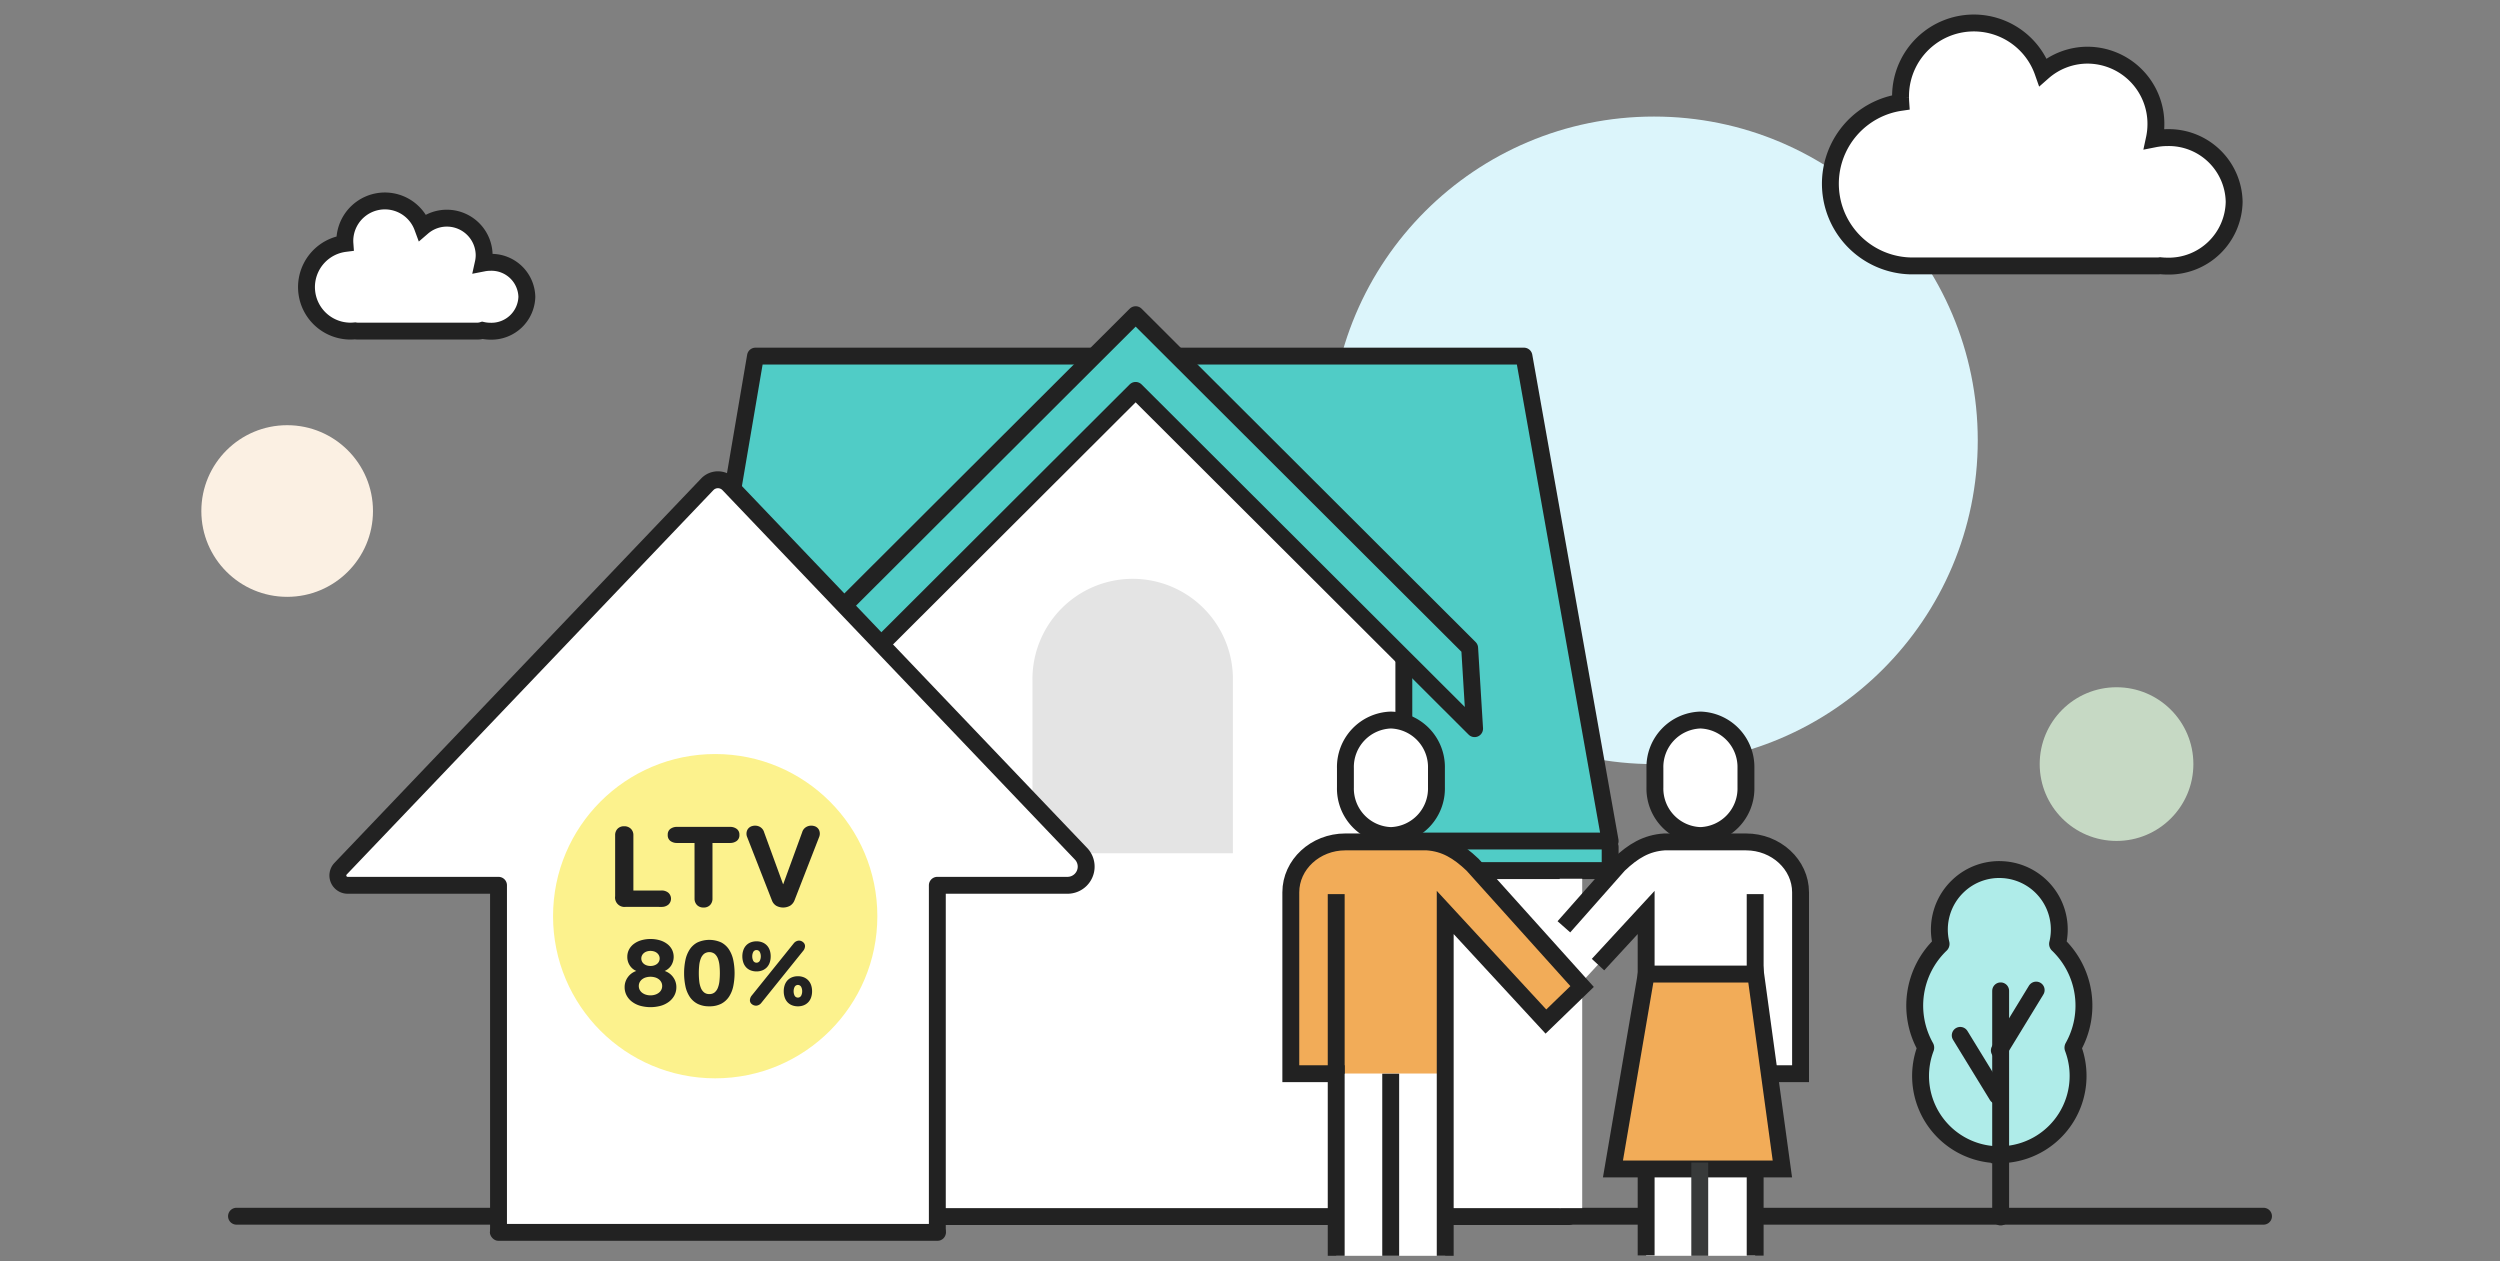 <svg xmlns="http://www.w3.org/2000/svg" width="444" height="224" viewBox="0 0 444 224">
    <rect x="0" y="0" width="444" height="224" fill="#808080" stroke="none"/>
    <g transform="translate(39 56.281)">
        <path data-name="선 223" transform="translate(3 159.719)" style="stroke-width:3px;stroke-linecap:round;stroke-linejoin:round;stroke:#222;fill:none" d="M0 0h360"/>
        <circle data-name="Ellipse 2" cx="57.501" cy="57.501" r="57.501" transform="translate(197.248 -35.58)" style="fill:#dcf5fb"/>
        <circle data-name="Ellipse 2" cx="15.242" cy="15.242" r="15.242" transform="translate(-3.242 19.234)" style="fill:#fbf0e3"/>
        <circle data-name="Ellipse 2" cx="13.647" cy="13.647" r="13.647" transform="translate(323.25 65.774)" style="fill:rgba(228,255,225,.7)"/>
    </g>
    <path data-name="패스 3409" d="M235.893 498.625H82v-78.771h153.893z" transform="translate(42.742 -282.566)" style="fill:#fff;stroke-width:3px;stroke-linecap:round;stroke-linejoin:round;stroke:#222"/>
    <path data-name="패스 3412" d="M237.641 432.395v4.2H201v-4.2" transform="translate(48.322 -281.978)" style="fill:#50ccc6;stroke-width:3px;stroke-linecap:round;stroke-linejoin:round;stroke:#222"/>
    <path data-name="패스 3413" d="M112.594 432.395v4.2H77v-4.2" transform="translate(42.508 -281.978)" style="fill:#fec76f;stroke-width:3px;stroke-linecap:round;stroke-linejoin:round;stroke:#222"/>
    <path data-name="패스 3414" d="M243.455 435.249H77l14.665-86.123h136.481z" transform="translate(42.508 -285.882)" style="fill:#50ccc6;stroke-width:3px;stroke-linecap:round;stroke-linejoin:round;stroke:#222"/>
    <path data-name="패스 3415" d="M111 437.349V393.2l47.111-44.075 47.109 44.427v43.8" transform="translate(44.102 -285.882)" style="stroke-miterlimit:10;fill:#fff;stroke-width:3px;stroke:#222"/>
    <path data-name="패스 3417" d="M217.518 401.3 158.2 342.1l-6.738 6.722.476-.475-53.696 53.587L98 415.623l60.194-60.075 60.2 60.075z" transform="translate(43.493 -286.212)" style="fill:#50ccc6;stroke-width:3px;stroke-linecap:round;stroke-linejoin:round;stroke:#222"/>
    <g data-name="그룹 2090">
        <path data-name="패스 3420" d="M173.594 435.64v-30.615a17.8 17.8 0 1 0-35.594 0v30.615z" transform="translate(45.368 -284.098)" style="fill:#e4e4e4"/>
    </g>
    <path data-name="사각형 464766" transform="translate(277 156.06)" style="fill:#fff" d="M0 0h4v58.5H0z"/>
    <g data-name="80">
        <g data-name="그룹 398" transform="translate(60 85.205)">
            <path data-name="패스 742" d="M1587.405 2319.46v-61.112h-26.788a1.744 1.744 0 0 1-1.262-2.948l65.125-68.265a2.616 2.616 0 0 1 3.786 0l62.59 65.607a3.317 3.317 0 0 1-2.4 5.606h-23.118v61.33" transform="translate(-1558.869 -2186.324)" style="fill:#fff;stroke-width:3px;stroke-linecap:round;stroke-linejoin:round;stroke:#222"/>
            <rect data-name="사각형 464761" width="81" height="3" rx="1.5" transform="translate(27 132.164)" style="fill:#222"/>
        </g>
        <g data-name="그룹 634202" transform="translate(-1498.869 -2096.119)">
            <circle data-name="타원 37" cx="28.797" cy="28.797" r="28.797" transform="translate(1597.091 2230.035)" style="fill:#fcf28d"/>
            <g data-name="그룹 631477">
                <path data-name="패스 6619" d="M659.889 506.407a1.674 1.674 0 0 1-1.889-1.9V493.7a1.6 1.6 0 0 1 .434-1.169 1.565 1.565 0 0 1 1.167-.441 1.634 1.634 0 0 1 1.186.441 1.557 1.557 0 0 1 .453 1.169v9.8h5a1.839 1.839 0 0 1 1.2.391 1.416 1.416 0 0 1 0 2.129 1.834 1.834 0 0 1-1.2.393z" transform="translate(950.118 1750.772)" style="fill:#222"/>
                <path data-name="패스 6620" d="M670.468 495.037h-3.1a1.908 1.908 0 0 1-1.187-.356 1.262 1.262 0 0 1-.471-1.082 1.249 1.249 0 0 1 .471-1.065 1.931 1.931 0 0 1 1.187-.354h9.413a1.936 1.936 0 0 1 1.175.354 1.238 1.238 0 0 1 .483 1.065 1.251 1.251 0 0 1-.483 1.082 1.913 1.913 0 0 1-1.175.356h-3.125v9.855a1.614 1.614 0 0 1-.425 1.169 1.527 1.527 0 0 1-1.157.441 1.562 1.562 0 0 1-1.167-.441 1.593 1.593 0 0 1-.434-1.169z" transform="translate(951.749 1750.793)" style="fill:#222"/>
                <path data-name="패스 6621" d="m683.783 502.381 3.355-9.2a1.586 1.586 0 0 1 .83-1 1.806 1.806 0 0 1 1.272-.116 1.325 1.325 0 0 1 .917.757 1.573 1.573 0 0 1-.011 1.218l-4.378 11.254a1.971 1.971 0 0 1-.762.922 2.547 2.547 0 0 1-2.489 0 1.864 1.864 0 0 1-.742-.922l-4.4-11.254a1.539 1.539 0 0 1 0-1.218 1.352 1.352 0 0 1 .927-.757 1.778 1.778 0 0 1 1.263.116 1.6 1.6 0 0 1 .82 1l3.356 9.2z" transform="translate(954.194 1750.754)" style="fill:#222"/>
            </g>
            <g data-name="그룹 631478">
                <path data-name="패스 6622" d="M662.093 508a5.7 5.7 0 0 1 1.671.23 4.036 4.036 0 0 1 1.3.65 2.988 2.988 0 0 1 .846 1 2.889 2.889 0 0 1-.141 2.823 2.607 2.607 0 0 1-1.156.973 3.018 3.018 0 0 1 1.52 1.125 2.954 2.954 0 0 1 .554 1.737 3.1 3.1 0 0 1-.34 1.461 3.452 3.452 0 0 1-.95 1.125 4.432 4.432 0 0 1-1.45.727 6.933 6.933 0 0 1-3.705 0 4.409 4.409 0 0 1-1.45-.727 3.416 3.416 0 0 1-.95-1.125 3.1 3.1 0 0 1-.341-1.461 2.947 2.947 0 0 1 .555-1.737 3.01 3.01 0 0 1 1.52-1.125 2.6 2.6 0 0 1-1.156-.973 2.709 2.709 0 0 1-.444-1.537 2.765 2.765 0 0 1 .3-1.285 3.02 3.02 0 0 1 .848-1 4.028 4.028 0 0 1 1.305-.65 5.728 5.728 0 0 1 1.664-.231zm0 10.008a2.746 2.746 0 0 0 .792-.114 2.1 2.1 0 0 0 .665-.33 1.583 1.583 0 0 0 .452-.52 1.449 1.449 0 0 0 .166-.7 1.425 1.425 0 0 0-.166-.69 1.605 1.605 0 0 0-.452-.521 2.007 2.007 0 0 0-.665-.321 2.955 2.955 0 0 0-1.583 0 2.021 2.021 0 0 0-.667.321 1.628 1.628 0 0 0-.451.521 1.436 1.436 0 0 0-.166.69 1.46 1.46 0 0 0 .166.7 1.6 1.6 0 0 0 .451.52 2.119 2.119 0 0 0 .667.33 2.744 2.744 0 0 0 .791.114zm0-5.219a2.035 2.035 0 0 0 .625-.092 1.647 1.647 0 0 0 .515-.259 1.269 1.269 0 0 0 .357-.422 1.229 1.229 0 0 0 0-1.117 1.358 1.358 0 0 0-.357-.429 1.561 1.561 0 0 0-.515-.267 2.177 2.177 0 0 0-1.251 0 1.56 1.56 0 0 0-.515.267 1.359 1.359 0 0 0-.357.429 1.23 1.23 0 0 0 0 1.117 1.27 1.27 0 0 0 .357.422 1.646 1.646 0 0 0 .515.259 2.039 2.039 0 0 0 .626.093z" transform="translate(952.303 1754.887)" style="fill:#222"/>
                <path data-name="패스 6623" d="M672.454 519.951a4.469 4.469 0 0 1-2.124-.458 3.734 3.734 0 0 1-1.377-1.256 5.437 5.437 0 0 1-.753-1.874 11.644 11.644 0 0 1 0-4.606 5.535 5.535 0 0 1 .753-1.883 3.708 3.708 0 0 1 1.377-1.262 5.138 5.138 0 0 1 4.245 0 3.719 3.719 0 0 1 1.378 1.262 5.576 5.576 0 0 1 .753 1.883 11.692 11.692 0 0 1 0 4.606 5.477 5.477 0 0 1-.753 1.874 3.745 3.745 0 0 1-1.378 1.256 4.463 4.463 0 0 1-2.121.458zm0-2.173a1.427 1.427 0 0 0 .95-.306 2.027 2.027 0 0 0 .57-.827 4.569 4.569 0 0 0 .276-1.193 13.559 13.559 0 0 0 0-2.785 4.577 4.577 0 0 0-.276-1.193 2.091 2.091 0 0 0-.57-.833 1.592 1.592 0 0 0-1.9 0 2.074 2.074 0 0 0-.571.833 4.54 4.54 0 0 0-.277 1.193 13.582 13.582 0 0 0 0 2.785 4.532 4.532 0 0 0 .277 1.193 2.01 2.01 0 0 0 .571.827 1.421 1.421 0 0 0 .95.306z" transform="translate(952.395 1754.888)" style="fill:#222"/>
                <path data-name="패스 6624" d="M683.259 511.073a3.379 3.379 0 0 1-.166 1.079 2.3 2.3 0 0 1-.49.849 2.269 2.269 0 0 1-.793.551 2.7 2.7 0 0 1-1.068.2 2.759 2.759 0 0 1-1.077-.2 2.175 2.175 0 0 1-.792-.551 2.362 2.362 0 0 1-.483-.849 3.4 3.4 0 0 1-.167-1.079 3.33 3.33 0 0 1 .167-1.07 2.383 2.383 0 0 1 .483-.842 2.186 2.186 0 0 1 .792-.551 2.777 2.777 0 0 1 1.077-.2 2.713 2.713 0 0 1 1.068.2 2.281 2.281 0 0 1 .793.551 2.324 2.324 0 0 1 .49.842 3.3 3.3 0 0 1 .166 1.07zm-3.326 8.509a.852.852 0 0 1-.364-.711 1.374 1.374 0 0 1 .348-.865l7.413-9.212a1.279 1.279 0 0 1 .808-.5 1.064 1.064 0 0 1 .854.252.888.888 0 0 1 .364.719 1.36 1.36 0 0 1-.348.858l-7.412 9.213a1.248 1.248 0 0 1-.8.489 1.15 1.15 0 0 1-.863-.242zm1.569-8.509a1.706 1.706 0 0 0-.175-.765.664.664 0 0 0-1.172 0 1.707 1.707 0 0 0-.174.765 1.738 1.738 0 0 0 .174.781.664.664 0 0 0 1.172 0 1.737 1.737 0 0 0 .173-.781zm9.107 6.2a3.413 3.413 0 0 1-.166 1.079 2.332 2.332 0 0 1-.491.849 2.276 2.276 0 0 1-.791.551 2.722 2.722 0 0 1-1.069.2 2.783 2.783 0 0 1-1.078-.2 2.193 2.193 0 0 1-.791-.551 2.37 2.37 0 0 1-.482-.849 3.352 3.352 0 0 1-.166-1.079 3.292 3.292 0 0 1 .166-1.072 2.385 2.385 0 0 1 .482-.841 2.191 2.191 0 0 1 .791-.551 2.763 2.763 0 0 1 1.078-.2 2.7 2.7 0 0 1 1.069.2 2.274 2.274 0 0 1 .791.551 2.347 2.347 0 0 1 .491.841 3.352 3.352 0 0 1 .165 1.071zm-1.758 0a1.7 1.7 0 0 0-.174-.766.665.665 0 0 0-1.173 0 1.7 1.7 0 0 0-.173.766 1.743 1.743 0 0 0 .173.781.666.666 0 0 0 1.173 0 1.743 1.743 0 0 0 .173-.782z" transform="translate(952.486 1754.89)" style="fill:#222"/>
            </g>
        </g>
    </g>
    <g>
        <path data-name="패스 3406" d="M24.778 138.091a13.989 13.989 0 0 1-13.072-18.942.2.2 0 0 0-.011-.17 15.019 15.019 0 0 1 2.705-18.222.156.156 0 0 0 .04-.146 10.655 10.655 0 0 1 3.06-10.279 10.562 10.562 0 0 1 7.964-2.867 10.645 10.645 0 0 1 9.668 13.156.149.149 0 0 0 .044.137 15.019 15.019 0 0 1 2.708 18.221.21.21 0 0 0-.008.178 14 14 0 0 1-11.814 18.876q-.647.058-1.284.058z" transform="translate(330.293 66.99)" style="fill:#afece9;stroke-miterlimit:10;stroke-width:3px;stroke:#222"/>
        <path data-name="선 264" transform="translate(355.315 175.976)" style="stroke-width:3px;stroke-linecap:round;stroke-linejoin:round;stroke:#222;fill:none" d="M0 0v40.161"/>
        <path data-name="선 265" transform="translate(355.08 175.837)" style="stroke-width:3px;stroke-linecap:round;stroke-linejoin:round;stroke:#222;fill:none" d="M6.545 0 0 10.719"/>
        <path data-name="선 266" transform="translate(348.136 183.881)" style="stroke-width:3px;stroke-linecap:round;stroke-linejoin:round;stroke:#222;fill:none" d="M6.56 10.71 0 0"/>
    </g>
    <g>
        <g data-name="그룹 628681">
            <path data-name="패스 7685" d="M192 196.967a8.35 8.35 0 0 0 8.083 8.549 8.351 8.351 0 0 0 8.083-8.549v-3.421a8.351 8.351 0 0 0-8.083-8.546 8.349 8.349 0 0 0-8.083 8.547z" transform="translate(101.913 -57.122)" style="stroke-miterlimit:10;fill:#fff;stroke-width:3px;stroke:#222"/>
        </g>
        <g data-name="그룹 628680">
            <path data-name="패스 7682" d="M199.449 200.95c2.565-2.44 4.9-3.833 8.085-4.052h14.522c5.322 0 9.676 4.024 9.676 8.948v32.22h-8.062V270.4h-19.362v-60.972L186.421 228.8 180 222.585z" transform="translate(88.047 -47.374)" style="fill:#fff"/>
            <path data-name="패스 7683" d="M195.86 263.621v-60.91l-8.548 9.26" transform="translate(96.495 -40.657)" style="stroke-miterlimit:10;stroke-width:3px;stroke:#222;fill:none"/>
            <path data-name="패스 7684" d="m184.5 211.976 9.749-11.025c2.565-2.44 4.9-3.833 8.085-4.052h14.522c5.322 0 9.676 4.024 9.676 8.948v32.22h-8.062v32.305" transform="translate(93.247 -47.374)" style="stroke-miterlimit:10;stroke-width:3px;stroke:#222;fill:none"/>
            <path data-name="선 1382" transform="translate(311.717 158.795)" style="stroke-miterlimit:10;stroke-width:3px;stroke:#222;fill:none" d="M0 0v31.897"/>
            <g data-name="패스 15847" style="fill:#f2ac58">
                <path d="M219.585 249.536h-30.09l5.91-34.616h19.435l4.745 34.616z" style="stroke:none" transform="translate(96.965 -41.927)"/>
                <path d="m196.671 216.42-5.398 31.616h26.593l-4.334-31.616h-16.86m-2.532-3h22.009l5.156 37.616h-33.587l6.422-37.616z" style="fill:#222;stroke:none" transform="translate(96.965 -41.927)"/>
            </g>
        </g>
        <g>
            <g data-name="그룹 628685">
                <g data-name="그룹 628684">
                    <path data-name="패스 7691" d="m207.307 228.8 6.426-6.219-19.452-21.631c-2.565-2.44-4.9-3.833-8.085-4.052h-14.52c-5.324 0-9.676 4.024-9.676 8.948v32.22h27.422v-28.638z" transform="translate(67.248 -47.374)" style="fill:#f2ac58"/>
                    <path data-name="사각형 461825" transform="translate(237.31 190.692)" style="fill:#fff" d="M0 0h19.36v32.339H0z"/>
                    <path data-name="선 3052" transform="translate(301.876 206.467)" style="stroke:#383a3a;stroke-miterlimit:10;stroke-width:3px;fill:none" d="M0 16.565V0"/>
                </g>
                <path data-name="패스 7692" d="M189.422 270.4v-60.972l17.885 19.372 6.426-6.219-19.452-21.631c-2.565-2.44-4.9-3.833-8.085-4.052h-14.52c-5.324 0-9.676 4.024-9.676 8.948v32.22h8.062V270.4" transform="translate(67.248 -47.374)" style="stroke-miterlimit:10;stroke-width:3px;stroke:#222;fill:none"/>
                <path data-name="선 1383" transform="translate(237.31 158.795)" style="stroke-miterlimit:10;stroke-width:3px;stroke:#222;fill:none" d="M0 0v31.897"/>
                <path data-name="선 1384" transform="translate(246.989 190.692)" style="stroke-miterlimit:10;stroke-width:3px;stroke:#222;fill:none" d="M0 32.339V0"/>
            </g>
            <g data-name="그룹 628686">
                <path data-name="패스 7693" d="M182.665 196.967a8.351 8.351 0 0 1-8.083 8.549 8.35 8.35 0 0 1-8.083-8.549v-3.421a8.349 8.349 0 0 1 8.083-8.546 8.351 8.351 0 0 1 8.083 8.547z" transform="translate(72.447 -57.122)" style="stroke-miterlimit:10;fill:#fff;stroke-width:3px;stroke:#222"/>
            </g>
        </g>
    </g>
    <path data-name="합치기 19" d="M31.25 22.984a3 3 0 0 1-.9.137H9.144a3.021 3.021 0 0 1-.511-.043 7.891 7.891 0 0 1-.827.043 7.815 7.815 0 0 1-.978-15.567q-.018-.249-.018-.5a7.119 7.119 0 0 1 13.8-2.387 6.623 6.623 0 0 1 10.945 4.954 6.535 6.535 0 0 1-.155 1.409 6.8 6.8 0 0 1 1.3-.124 6.285 6.285 0 0 1 6.44 6.117 6.285 6.285 0 0 1-6.44 6.117 6.786 6.786 0 0 1-1.45-.156z" transform="translate(54.43 35.683)" style="fill:#fff;stroke-width:3px;stroke:#222"/>
    <path data-name="합치기 31" d="M58.594 43.1a3.023 3.023 0 0 1-.468.036H14.308a14.6 14.6 0 0 1-1.794-29.044q-.032-.464-.033-.937A13.014 13.014 0 0 1 37.775 8.7a12 12 0 0 1 7.939-2.992 12.178 12.178 0 0 1 12.117 12.241 12.4 12.4 0 0 1-.281 2.63 12.247 12.247 0 0 1 2.379-.232 11.613 11.613 0 0 1 11.8 11.412 11.614 11.614 0 0 1-11.8 11.413 12.333 12.333 0 0 1-1.335-.072z" transform="translate(325.057 4.09)" style="fill:#fff;stroke-width:3px;stroke:#222"/>
</svg>
